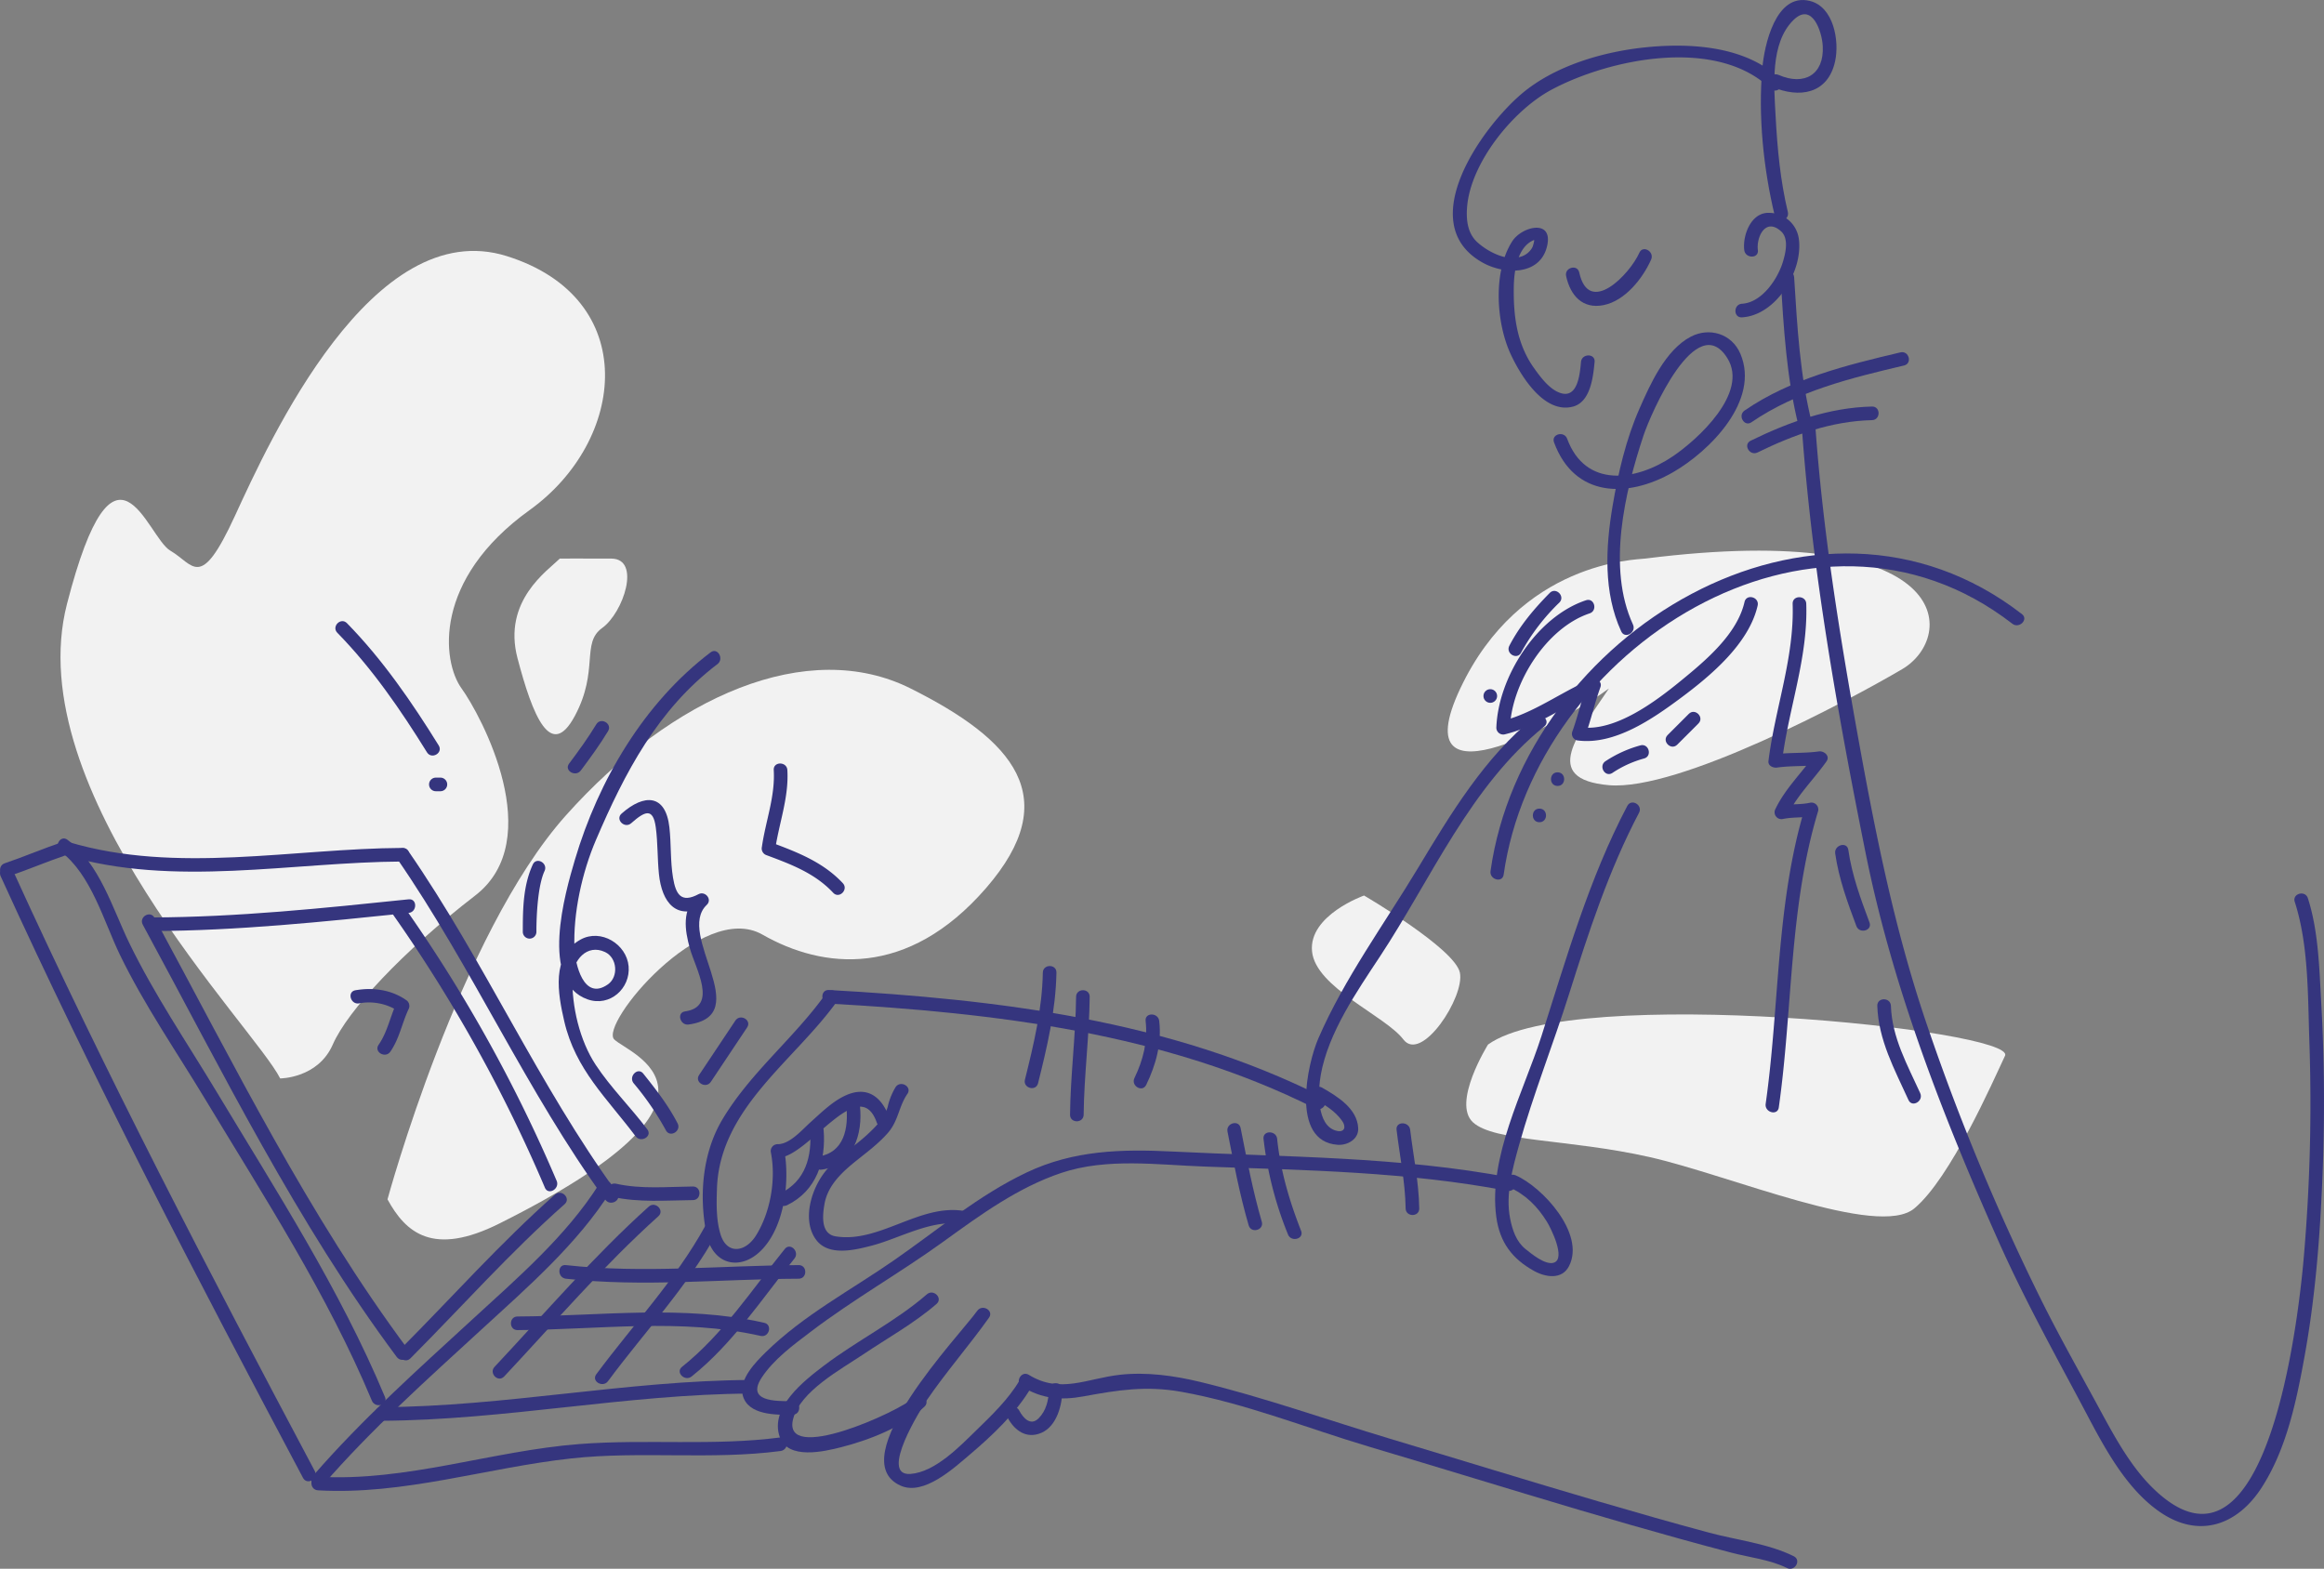 <svg id="Group_9" data-name="Group 9" xmlns="http://www.w3.org/2000/svg" width="782.1" height="528" viewBox="0 0 782.1 528">
  <rect x="0" y="0" width="782.1" height="528" fill="#808080" stroke="none"/>
  <path id="Path_1" data-name="Path 1" d="M524.269,345.932s-18.731,6.613-17.506,18.823S531.4,386.359,537.5,394.38s20.738-14.363,19.017-22.5S524.269,345.932,524.269,345.932Z" transform="translate(-65.219 -44.526)" fill="#f2f2f2"/>
  <path id="Path_2" data-name="Path 2" d="M625.651,215.375c-3.182.4-42.065.98-62.24,43.714s37.823,9.157,50.031,0c-10.175,15.262-23.4,30.524,0,32.559s80.383-28.276,98.7-39.066S730.452,202.186,625.651,215.375Z" transform="translate(-71.974 -27.38)" fill="#f2f2f2"/>
  <path id="Path_3" data-name="Path 3" d="M573.663,402s-12.211,19.54-5.088,26.153,32.287,5.6,59.386,11.7,76.956,27.472,89.166,17.3,26.455-42.734,30.524-51.383S602.153,381.444,573.663,402Z" transform="translate(-72.895 -50.439)" fill="#f2f2f2"/>
  <path id="Path_4" data-name="Path 4" d="M97.294,375.439c-8.649-17.3-88.011-96.661-71.732-159.744s26.8-22.538,34.769-17.883,10,13.814,21.7-11.624,46.3-101.748,91.573-87.5,40.191,62.067,7.631,85.468-29.506,50.873-22.893,60.031,29,50.873,4.579,69.7-42.948,38.757-47.928,50.157S97.294,375.439,97.294,375.439Z" transform="translate(-3.007 -12.476)" fill="#f2f2f2"/>
  <path id="Path_5" data-name="Path 5" d="M213.98,215.766c-4.072,4.032-19.333,14.206-14.246,33.539s11.193,34.633,19.333,19.352,2.036-24.439,9.157-29.526,13.228-23.325,3.052-23.363S213.98,215.766,213.98,215.766Z" transform="translate(-25.576 -27.77)" fill="#f2f2f2"/>
  <path id="Path_6" data-name="Path 6" d="M149.672,436.966s24.158-89.059,60.031-129.22,81.4-60.031,115.991-42.734,51.891,36.629,25.437,67.153-54.944,27.307-75.293,15.688-54.941,30.335-49.855,35.3,47.32,18.96-38.665,61.947C164.931,456.3,155.778,448.157,149.672,436.966Z" transform="translate(-19.264 -33.304)" fill="#f2f2f2"/>
  <path id="Path_7" data-name="Path 7" d="M604.9,105.312c1.432,6.529,5.525,11.175,12.581,9.772,7.263-1.445,13.2-8.976,16.022-15.329,1.186-2.674-2.758-5.006-3.953-2.312-3.24,7.3-16.968,21.533-20.236,6.651-.632-2.883-5.046-1.661-4.414,1.218Z" transform="translate(-77.85 -12.388)" fill="#35357e"/>
  <path id="Path_8" data-name="Path 8" d="M600.216,165.406c6.847,18.585,24.7,18.878,40.027,10.071,12.364-7.106,29.357-24.117,22.7-39.859-2.889-6.83-10.5-9.046-16.744-5.757-8.5,4.479-13.6,15.955-17.248,24.242-4.563,10.374-7.153,21.634-9.037,32.766-2.35,13.893-3.12,29.09,2.917,42.166,1.236,2.679,5.183.35,3.953-2.312-8.779-19.021-2.773-44.572,3.529-63.581,2.468-7.445,17.838-42.736,28.23-26.074,7.3,11.7-10.046,27.408-18.292,33-12.437,8.437-29.454,10.854-35.62-5.882-1.012-2.747-5.438-1.56-4.415,1.216Z" transform="translate(-77.235 -16.522)" fill="#35357e"/>
  <path id="Path_9" data-name="Path 9" d="M677.854,94.757c-.546-4.4,2.587-11.093,7.836-6.29,2.619,2.4,1.5,7.146.661,10.021-1.719,5.9-7.089,13.922-13.837,14.328-2.933.177-2.952,4.757,0,4.579,11.489-.693,20.473-15.462,19.16-26.181a10.126,10.126,0,0,0-10.07-8.989c-6.1-.208-8.934,7.657-8.327,12.53.359,2.892,4.942,2.927,4.577,0Z" transform="translate(-86.277 -10.583)" fill="#35357e"/>
  <path id="Path_10" data-name="Path 10" d="M676.008,159.623c15.265-10.479,33.568-14.9,51.345-19.1,2.874-.679,1.654-5.093-1.216-4.415-18.141,4.286-36.861,8.87-52.438,19.563-2.419,1.659-.131,5.63,2.309,3.954Z" transform="translate(-86.581 -17.51)" fill="#35357e"/>
  <path id="Path_11" data-name="Path 11" d="M678.322,172.5c12.132-5.938,24.893-10.56,38.526-10.88,2.949-.069,2.955-4.647,0-4.579-14.446.34-27.979,5.212-40.837,11.5-2.651,1.3-.33,5.247,2.311,3.954Z" transform="translate(-86.86 -20.213)" fill="#35357e"/>
  <path id="Path_12" data-name="Path 12" d="M604.282,124.091c-.336,3.5-.905,11.833-6.315,10.616-3.956-.89-7.277-5.447-9.469-8.521-5.829-8.17-6.976-17.513-6.831-27.3.079-5.247,1.119-13.516,6.792-15.828.258-.105-.276,1.882-.53,2.43a6.536,6.536,0,0,1-4.189,3.258c-4.742,1.535-11.276-2.018-14.562-5.157-3.132-2.99-3.548-7.494-3.237-11.544,1.154-15.016,15.517-32.7,28.458-39.6,19.691-10.5,55.612-17.829,73.638-.345,2.12,2.056,5.36-1.178,3.237-3.237-11.364-11.024-29.83-12.175-44.735-10.719-14.52,1.419-31.057,6.161-42.348,15.793-13.429,11.453-36.257,43.579-13.128,56.656,7.433,4.2,19.642,4.562,21.857-5.719,1.935-8.982-8.551-6.4-11.773-1.4-6.526,10.125-5.465,27.443-.482,38.1,3.353,7.173,11.224,20.166,20.979,17.529,5.9-1.6,6.752-10.172,7.216-15.009.284-2.938-4.3-2.912-4.577,0Z" transform="translate(-72.227 -2.271)" fill="#35357e"/>
  <path id="Path_13" data-name="Path 13" d="M683.815,29.174c9.3,4.044,18.9,2.456,21.3-8.553,1.494-6.848-.472-18.3-8.467-20.3-11.6-2.914-15.361,15.1-16.028,22.57-1.444,16.175.383,33.9,4.174,49.687.688,2.869,5.105,1.653,4.415-1.218-2.523-10.506-3.544-21.437-4.115-32.2-.54-10.194-1.914-24.635,6.015-32.427,6.222-6.114,9.572,3.787,9.844,8.748.53,9.678-6.247,13.481-14.832,9.746-2.677-1.163-5.011,2.781-2.309,3.956Z" transform="translate(-87.541 0)" fill="#35357e"/>
  <path id="Path_14" data-name="Path 14" d="M687.727,106.793c1.053,16.923,2,33.969,6.187,50.466.726,2.86,5.142,1.647,4.415-1.218-4.086-16.106-4.992-32.727-6.022-49.248-.185-2.932-4.763-2.95-4.58,0Z" transform="translate(-88.518 -13.462)" fill="#35357e"/>
  <path id="Path_15" data-name="Path 15" d="M861.833,324.368c4.692,14.556,4.38,31.548,4.9,46.649a601.034,601.034,0,0,1-1.931,73.695c-1.659,18.714-11.975,112.937-49.736,77.9-8.571-7.953-14.314-19.07-19.832-29.219-6.2-11.41-12.567-22.716-18.373-34.335a757.2,757.2,0,0,1-38.635-92.8c-10.89-31.793-17.391-64.234-23.34-97.232-6.271-34.8-11.909-69.716-14.406-105.013-.208-2.927-4.788-2.949-4.579,0,3.414,48.257,11.962,96.365,21.478,143.754,9.079,45.216,25.988,88.626,44.675,130.642,8.2,18.431,17.82,35.979,27.313,53.736,6.938,12.98,14.427,28.723,26.864,37.418,13.121,9.171,26.065,4.814,34.366-7.924,8.464-12.99,11.848-29.471,14.562-44.477,3.658-20.235,5.241-40.854,6.036-61.378.742-19.123.624-38.306-.453-57.416-.65-11.509-.923-24.145-4.495-35.222-.9-2.8-5.326-1.6-4.417,1.218Z" transform="translate(-89.57 -20.828)" fill="#35357e"/>
  <path id="Path_16" data-name="Path 16" d="M708.838,329.272c1.207,8.469,4.136,16.443,7.123,24.419,1.026,2.738,5.452,1.554,4.415-1.218-2.987-7.974-5.916-15.95-7.123-24.419-.415-2.912-4.826-1.668-4.415,1.218Z" transform="translate(-91.233 -42.011)" fill="#35357e"/>
  <path id="Path_17" data-name="Path 17" d="M725.1,388.228c.385,11.552,5.818,21.394,10.487,31.68,1.218,2.686,5.165.356,3.953-2.311-4.318-9.513-9.505-18.679-9.861-29.369-.1-2.944-4.676-2.953-4.579,0Z" transform="translate(-93.329 -49.686)" fill="#35357e"/>
  <path id="Path_18" data-name="Path 18" d="M586.9,249.016a70.269,70.269,0,0,1,12.871-16.833c2.077-2.1-1.16-5.34-3.237-3.237-5.253,5.313-10.133,11.1-13.585,17.761-1.357,2.616,2.595,4.931,3.951,2.309Z" transform="translate(-74.996 -29.381)" fill="#35357e"/>
  <path id="Path_19" data-name="Path 19" d="M577.57,268.52h0a2.289,2.289,0,0,0-4.579,0h0a2.289,2.289,0,0,0,4.579,0Z" transform="translate(-73.751 -34.268)" fill="#35357e"/>
  <path id="Path_20" data-name="Path 20" d="M580.126,321.9c10.662-75.651,104.236-136.308,171.18-84.458,2.3,1.784,5.569-1.432,3.237-3.237-69.385-53.738-167.607,6.844-178.833,86.478-.408,2.886,4,4.13,4.415,1.216Z" transform="translate(-74.097 -27.519)" fill="#35357e"/>
  <g id="Group_6" data-name="Group 6" transform="translate(521.957 259.943)">
    <g id="Group_5" data-name="Group 5">
      <path id="Path_21" data-name="Path 21" d="M601.278,302.922c2.953,0,2.953-4.579,0-4.579s-2.952,4.579,0,4.579Z" transform="translate(-599.063 -298.344)" fill="#35357e"/>
    </g>
  </g>
  <g id="Group_8" data-name="Group 8" transform="translate(515.852 272.153)">
    <g id="Group_7" data-name="Group 7">
      <path id="Path_22" data-name="Path 22" d="M594.271,316.936c2.953,0,2.953-4.579,0-4.579s-2.952,4.579,0,4.579Z" transform="translate(-592.056 -312.357)" fill="#35357e"/>
    </g>
  </g>
  <path id="Path_23" data-name="Path 23" d="M622.285,297.187a36.566,36.566,0,0,1,10.645-4.856c2.851-.757,1.641-5.174-1.216-4.415a40.633,40.633,0,0,0-11.738,5.317c-2.463,1.607-.171,5.572,2.309,3.954Z" transform="translate(-79.662 -37.047)" fill="#35357e"/>
  <path id="Path_24" data-name="Path 24" d="M647.26,286.018l7.123-7.123c2.089-2.089-1.148-5.327-3.237-3.237l-7.123,7.123c-2.089,2.089,1.148,5.327,3.237,3.237Z" transform="translate(-82.807 -35.394)" fill="#35357e"/>
  <path id="Path_25" data-name="Path 25" d="M608.127,231.718c-16.594,5.519-29.557,25.805-30.17,42.906a2.31,2.31,0,0,0,2.9,2.207c11.245-2.746,20.547-9.962,31.071-14.475l-3.362-2.585c-1.952,5.351-3.136,10.929-5.088,16.28a2.278,2.278,0,0,0,1.6,2.816c12.55,1.781,25.482-7.228,34.981-14.291,10-7.437,22.913-18.237,25.831-31.058.655-2.875-3.759-4.1-4.415-1.218C659,243.126,648.4,251.981,640.219,258.685c-8.4,6.885-22.264,17.425-33.929,15.769q.8,1.408,1.6,2.816c1.952-5.351,3.136-10.929,5.088-16.28.775-2.123-1.737-3.283-3.362-2.585-10.148,4.353-19.143,11.369-29.978,14.015l2.9,2.207c.537-14.969,12.236-33.644,26.806-38.491,2.79-.929,1.6-5.351-1.213-4.417Z" transform="translate(-74.39 -29.689)" fill="#35357e"/>
  <path id="Path_26" data-name="Path 26" d="M691.055,232.913c.617,18.069-5.919,35.15-8.139,52.909-.2,1.639,1.607,2.389,2.9,2.207,5.076-.714,10.183-.3,15.262-1.018l-2.584-3.362c-4.4,6.209-9.89,11.39-13.228,18.315a2.314,2.314,0,0,0,2.584,3.362c3.381-.7,6.792-.321,10.175-1.018q-1.406-1.408-2.816-2.816c-9.8,32.417-8.516,66.464-13.228,99.712-.411,2.888,4,4.131,4.415,1.218,4.708-33.227,3.44-67.329,13.228-99.712a2.315,2.315,0,0,0-2.816-2.816c-3.381.7-6.792.32-10.175,1.018l2.584,3.362c3.321-6.886,8.852-12.133,13.228-18.315,1.313-1.854-.846-3.608-2.584-3.362-5.076.714-10.183.3-15.262,1.018l2.9,2.207c2.225-17.794,8.757-34.784,8.139-52.909-.1-2.944-4.678-2.953-4.577,0Z" transform="translate(-87.775 -29.694)" fill="#35357e"/>
  <path id="Path_27" data-name="Path 27" d="M581.377,276.845c-16.767,13.513-28.226,32.572-39.192,50.785-11.343,18.84-24.854,37.266-33.618,57.492-3.649,8.423-9.507,34.634,6.541,35.744,3.249.224,7.066-1.825,6.9-5.574-.293-6.619-7.014-10.722-12.133-13.657-2.566-1.47-4.87,2.486-2.311,3.954,3.391,1.944,6.766,3.986,9.052,7.248,1.392,1.984.824,3.9-1.731,3.353-7.127-1.535-6.366-13.884-5.471-18.885,2.538-14.183,12.106-27.982,19.922-39.831,17.266-26.171,30.341-57.3,55.279-77.393,2.3-1.853-.963-5.072-3.239-3.237Z" transform="translate(-64.929 -35.563)" fill="#35357e"/>
  <path id="Path_28" data-name="Path 28" d="M485.828,418.348c-51.348-25.83-109.306-32.769-165.986-35.924-2.952-.163-2.936,4.415,0,4.579,55.84,3.107,113.079,9.846,163.676,35.3,2.63,1.323,4.95-2.625,2.311-3.953Z" transform="translate(-40.883 -49.223)" fill="#35357e"/>
  <path id="Path_29" data-name="Path 29" d="M312.938,383.578c-10.639,14.989-25.41,26.535-34.891,42.438-6.769,11.352-7.9,25.741-5.371,38.532,2.167,10.97,12.28,12.765,19.4,4.493,7.04-8.177,8.693-22.767,6.728-33.026l-2.207,2.9c10.2.162,27.376-28.868,33.4-11.856.98,2.762,5.4,1.574,4.415-1.218-2.752-7.764-7.932-11.5-15.726-7.514-4.073,2.085-7.578,5.571-10.952,8.59-2.834,2.535-7.007,7.485-11.141,7.419a2.32,2.32,0,0,0-2.207,2.9c1.735,9.05-.177,20.1-5.069,27.885-3.545,5.642-9.762,6.439-11.883-.388-1.514-4.873-1.386-10.348-1.221-15.392.893-27.214,26.205-43.065,40.671-63.451,1.714-2.414-2.259-4.7-3.953-2.311Z" transform="translate(-34.937 -49.242)" fill="#35357e"/>
  <path id="Path_30" data-name="Path 30" d="M341.618,419.776a22.437,22.437,0,0,0-2.675,6.694c-1.114,3.755-3.974,6.608-6.766,9.208-4.3,4-9.3,7.057-13.3,11.408-5.264,5.723-9.166,17.181-3.983,24.117,4.209,5.636,13.121,3.388,18.756,1.918,9.078-2.366,20.091-8.828,29.688-7.25,2.888.475,4.124-3.938,1.216-4.415-14.878-2.447-28.458,10.955-43.122,8.559-5.111-.835-4.4-7.182-3.745-10.9,1.132-6.4,6.077-10.856,10.882-14.7,3.683-2.949,7.387-5.69,10.5-9.272,3.5-4.028,3.625-8.9,6.509-13.063,1.686-2.433-2.285-4.719-3.953-2.309Z" transform="translate(-40.216 -53.899)" fill="#35357e"/>
  <path id="Path_31" data-name="Path 31" d="M401.888,375.383c-.23,12.307-3.059,24.139-6.022,36.02-.716,2.866,3.7,4.081,4.415,1.218,3.065-12.28,5.948-24.528,6.187-37.238.053-2.955-4.525-2.949-4.58,0Z" transform="translate(-50.942 -48.032)" fill="#35357e"/>
  <path id="Path_32" data-name="Path 32" d="M415.334,384.725c-.139,13.258-1.9,26.423-2.034,39.682-.032,2.955,4.547,2.952,4.579,0,.139-13.258,1.9-26.423,2.034-39.682.032-2.953-4.547-2.95-4.579,0Z" transform="translate(-53.196 -49.234)" fill="#35357e"/>
  <path id="Path_33" data-name="Path 33" d="M441.9,394.071c.778,6.781-.813,13.1-3.756,19.194-1.279,2.646,2.669,4.969,3.953,2.312,3.275-6.779,5.25-13.937,4.382-21.506-.331-2.9-4.914-2.93-4.579,0Z" transform="translate(-56.362 -50.441)" fill="#35357e"/>
  <path id="Path_34" data-name="Path 34" d="M311.209,436.109c.733,8.924-1.477,17.272-10.058,21.425-2.657,1.287-.336,5.235,2.311,3.954,9.933-4.806,13.185-14.931,12.326-25.379-.24-2.921-4.82-2.944-4.579,0Z" transform="translate(-38.61 -55.85)" fill="#35357e"/>
  <path id="Path_35" data-name="Path 35" d="M325.232,426.769c.835,7.549-.731,15.935-9.51,17.124-2.915.4-1.67,4.806,1.216,4.415,10.725-1.453,13.919-12.065,12.874-21.539-.322-2.9-4.9-2.932-4.58,0Z" transform="translate(-40.423 -54.649)" fill="#35357e"/>
  <path id="Path_36" data-name="Path 36" d="M621.959,311.154c-12.9,24.5-20.471,51.236-28.887,77.487-5.987,18.675-17.938,40.689-15.19,60.876,1.149,8.451,5.291,14.041,12.7,18.142,3.906,2.161,9.38,3.023,11.764-1.607,5.629-10.934-9.073-26.747-17.954-30.57-2.682-1.154-5.015,2.79-2.311,3.954,5.623,2.421,9.7,6.576,12.881,11.741,1.177,1.911,6.464,12.321,2.277,13.705-2.831.936-7.71-3.115-9.592-4.644-3.11-2.526-4.376-6.477-5.122-10.244-1.6-8.068.852-16.994,3.02-24.72,4.806-17.124,11.465-33.838,16.825-50.809,6.573-20.807,13.347-41.634,23.54-61,1.377-2.61-2.575-4.925-3.951-2.311Z" transform="translate(-74.328 -39.902)" fill="#35357e"/>
  <path id="Path_37" data-name="Path 37" d="M545.393,453.574c-37.881-7.178-75.592-6.883-113.9-8.8-17.174-.859-33.305-.447-49.092,7.042-16.169,7.672-30.14,19.488-44.761,29.63-14.574,10.108-30.192,18.293-43,30.825-3.384,3.31-9.15,9.133-7.808,14.5,1.711,6.837,11.35,6.656,16.81,6.593,2.952-.034,2.955-4.612,0-4.579-6.032.069-15.584.046-10.462-7.843,4.037-6.219,10.778-11.129,16.593-15.551,14.4-10.948,30.233-19.88,44.887-30.5,12.24-8.869,24.88-18.035,39.337-22.9,15.436-5.2,32.653-2.7,48.578-2.147,34.233,1.2,67.785,1.74,101.6,8.145,2.885.548,4.115-3.864,1.216-4.414Z" transform="translate(-36.893 -57.207)" fill="#35357e"/>
  <path id="Path_38" data-name="Path 38" d="M350.607,499.885c-10.593,9.192-23.563,15.583-34.735,24.07-6.624,5.032-18.2,14.026-14.816,23.888,2.7,7.854,15.012,4.956,20.683,3.506,9.533-2.439,20.75-6.787,28.035-13.634,2.155-2.025-1.088-5.256-3.237-3.237-5.34,5.018-44.965,22.808-40.942,7.315,2.422-9.327,16.211-16.726,23.5-21.633,8.266-5.569,17.2-10.485,24.755-17.039,2.233-1.938-1.02-5.162-3.239-3.237Z" transform="translate(-38.671 -64.266)" fill="#35357e"/>
  <path id="Path_39" data-name="Path 39" d="M372.826,506.2c-5.771,8.1-45.786,49.861-25.8,58.842,7.794,3.5,17.964-5.934,23.252-10.412,7.547-6.389,15.7-14.093,20.749-22.718,1.494-2.553-2.463-4.856-3.953-2.311-3.695,6.314-9.366,11.746-14.566,16.807-5.571,5.423-13.843,14.073-22.145,14.69-10.85.806,3.848-22.432,5.464-24.795,6.557-9.586,14.223-18.34,20.955-27.792,1.719-2.411-2.254-4.695-3.951-2.311Z" transform="translate(-43.952 -65.024)" fill="#35357e"/>
  <path id="Path_40" data-name="Path 40" d="M394.588,534.99c6.68,4.131,13.077,4.687,20.714,3.283,11.579-2.128,21.027-3.643,32.853-1.542,21.452,3.813,42.572,12.346,63.437,18.54,23.517,6.984,46.952,14.244,70.474,21.211q16.977,5.03,34.038,9.765,8.557,2.372,17.148,4.62c6.019,1.586,13.183,2.385,18.756,5.171,2.633,1.316,4.953-2.634,2.311-3.954-8.486-4.24-19.27-5.456-28.436-7.915-12.361-3.316-24.662-6.844-36.945-10.436-23.547-6.889-46.981-14.149-70.484-21.191-21.282-6.378-42.511-13.976-64.107-19.174-8.68-2.089-17.924-3.349-26.832-2.361-10.993,1.218-20.108,6.531-30.619.031-2.515-1.558-4.812,2.4-2.308,3.953Z" transform="translate(-50.649 -68.304)" fill="#35357e"/>
  <path id="Path_41" data-name="Path 41" d="M389.092,545.832c2.385,4.476,6.46,7.372,11.477,5.156,5.18-2.289,6.927-9.408,7.033-14.452.063-2.955-4.518-2.949-4.579,0-.073,3.492-.916,7.063-3.454,9.6-2.709,2.709-5.189-.111-6.525-2.618-1.389-2.607-5.342-.293-3.953,2.311Z" transform="translate(-50.043 -68.774)" fill="#35357e"/>
  <path id="Path_42" data-name="Path 42" d="M474.11,436.709c2.1,10.58,4.1,21.175,7.123,31.542.823,2.83,5.243,1.624,4.415-1.218-3.017-10.366-5.018-20.963-7.123-31.542-.575-2.894-4.989-1.665-4.415,1.218Z" transform="translate(-61.017 -55.841)" fill="#35357e"/>
  <path id="Path_43" data-name="Path 43" d="M488.034,439.614a121.588,121.588,0,0,0,8.223,32.151c1.067,2.715,5.5,1.534,4.415-1.218-3.938-10.015-6.947-20.2-8.058-30.933-.3-2.906-4.884-2.935-4.58,0Z" transform="translate(-62.814 -56.302)" fill="#35357e"/>
  <path id="Path_44" data-name="Path 44" d="M539.417,436.111c1.053,8.828,2.915,17.539,3.052,26.454.046,2.95,4.624,2.955,4.579,0-.137-8.925-2-17.619-3.052-26.454-.345-2.894-4.927-2.927-4.579,0Z" transform="translate(-69.427 -55.852)" fill="#35357e"/>
  <path id="Path_45" data-name="Path 45" d="M227.341,443.665c-26.5-36.391-44.651-77.98-70.206-114.976-1.665-2.411-5.635-.125-3.953,2.312,25.553,36.994,43.7,78.583,70.206,114.974,1.72,2.361,5.7.079,3.953-2.311Z" transform="translate(-19.664 -42.175)" fill="#35357e"/>
  <path id="Path_46" data-name="Path 46" d="M138.5,327.235c-36.992.18-76.129,8.84-112.332-1.954-2.836-.846-4.038,3.573-1.216,4.415,36.661,10.931,76.1,2.3,113.547,2.117,2.953-.014,2.955-4.592,0-4.579Z" transform="translate(-3.004 -41.854)" fill="#35357e"/>
  <path id="Path_47" data-name="Path 47" d="M23.247,328.282c10.3,7.665,14.571,23.6,19.946,34.709,8.133,16.808,19.012,32.565,28.652,48.537C91.8,444.6,113.086,477.361,128.012,513.113c1.119,2.683,5.552,1.506,4.415-1.218-15.1-36.158-36.5-69.2-56.629-102.678-9.957-16.561-21.054-32.833-29.479-50.246C40.667,347.288,36.4,332.4,25.558,324.328c-2.372-1.764-4.65,2.213-2.311,3.954Z" transform="translate(-2.865 -41.689)" fill="#35357e"/>
  <path id="Path_48" data-name="Path 48" d="M20.932,325.277C14.427,327.489,8.1,330.189,1.6,332.4c-2.779.945-1.587,5.368,1.216,4.415,6.5-2.211,12.828-4.911,19.331-7.123,2.779-.946,1.587-5.368-1.216-4.415Z" transform="translate(-0.002 -41.85)" fill="#35357e"/>
  <path id="Path_49" data-name="Path 49" d="M.229,337.982c31.316,68.76,66.317,135.769,101.747,202.477,1.384,2.608,5.337.295,3.953-2.311C70.5,471.44,35.5,404.432,4.182,335.671c-1.222-2.685-5.168-.356-3.953,2.311Z" transform="translate(0.001 -43.052)" fill="#35357e"/>
  <path id="Path_50" data-name="Path 50" d="M124.1,558.607c16.369-18.875,35.071-35.6,53.448-52.473,15.517-14.244,32.238-28.714,43.572-46.685,1.581-2.5-2.384-4.8-3.953-2.311-11.108,17.611-27.657,31.785-42.856,45.757-18.366,16.884-37.078,33.6-53.448,52.473-1.925,2.221,1.3,5.474,3.237,3.239Z" transform="translate(-15.481 -58.702)" fill="#35357e"/>
  <path id="Path_51" data-name="Path 51" d="M55.1,356.673c26.82,49.436,51.748,100.245,85.468,145.5,1.743,2.338,5.719.06,3.953-2.312-33.719-45.254-58.648-96.064-85.468-145.5-1.409-2.6-5.36-.284-3.953,2.311Z" transform="translate(-7.054 -45.465)" fill="#35357e"/>
  <path id="Path_52" data-name="Path 52" d="M58.258,358.072c28.957-.1,57.714-3.123,86.484-6.1,2.906-.3,2.936-4.882,0-4.579-28.771,2.982-57.528,6.006-86.484,6.1-2.952.011-2.952,4.589,0,4.579Z" transform="translate(-7.213 -44.712)" fill="#35357e"/>
  <path id="Path_53" data-name="Path 53" d="M152.013,353.188a500.522,500.522,0,0,1,50.875,91.573c1.148,2.711,5.09.375,3.953-2.311a500.383,500.383,0,0,0-50.875-91.573c-1.677-2.4-5.65-.114-3.953,2.311Z" transform="translate(-19.512 -45.032)" fill="#35357e"/>
  <path id="Path_54" data-name="Path 54" d="M157.96,516.475c17.254-17.324,33.555-35.678,51.891-51.891,2.216-1.96-1.035-5.185-3.237-3.237-18.337,16.213-34.639,34.566-51.891,51.891-2.085,2.094,1.152,5.331,3.237,3.237Z" transform="translate(-19.828 -59.304)" fill="#35357e"/>
  <path id="Path_55" data-name="Path 55" d="M122.486,573.058c28.859,1.667,56.865-7.643,85.318-10.743,23.336-2.541,47.05.575,70.355-2.485,2.885-.378,2.921-4.962,0-4.579-22.409,2.943-45.232.491-67.729,2.237-29.506,2.291-58.1,12.713-87.945,10.989-2.95-.168-2.935,4.411,0,4.58Z" transform="translate(-15.481 -71.465)" fill="#35357e"/>
  <path id="Path_56" data-name="Path 56" d="M147.008,546.8c41.58-.214,82.553-8.944,124.133-9.157,2.953-.015,2.953-4.594,0-4.579-41.58.214-82.553,8.944-124.133,9.157-2.952.015-2.952,4.594,0,4.579Z" transform="translate(-18.636 -68.613)" fill="#35357e"/>
  <path id="Path_57" data-name="Path 57" d="M236.316,461.662c8.9,1.993,18.026,1.181,27.061,1.1,2.952-.027,2.955-4.606,0-4.579-8.6.078-17.368.962-25.846-.936-2.874-.643-4.1,3.771-1.215,4.415Z" transform="translate(-30.205 -58.846)" fill="#35357e"/>
  <path id="Path_58" data-name="Path 58" d="M194.165,523.179c17.065-18.2,33.305-37.22,51.891-53.926,2.2-1.978-1.048-5.2-3.237-3.237-18.588,16.706-34.827,35.723-51.891,53.926-2.018,2.152,1.215,5.4,3.237,3.237Z" transform="translate(-24.492 -59.904)" fill="#35357e"/>
  <path id="Path_59" data-name="Path 59" d="M234.2,525.645c12.231-16.509,26.677-31.771,36.629-49.857,1.426-2.587-2.529-4.9-3.953-2.311-9.959,18.092-24.389,33.334-36.629,49.857-1.76,2.376,2.218,4.655,3.953,2.311Z" transform="translate(-29.579 -60.797)" fill="#35357e"/>
  <path id="Path_60" data-name="Path 60" d="M266.546,525.258c13.838-11.044,23.571-26.045,34.593-39.682,1.838-2.274-1.38-5.534-3.237-3.237-11.025,13.64-20.753,28.636-34.593,39.682-2.308,1.842.954,5.059,3.237,3.237Z" transform="translate(-33.789 -61.983)" fill="#35357e"/>
  <path id="Path_61" data-name="Path 61" d="M199.559,512.925c27.2-.13,54.97-4.109,81.808,1.952,2.875.65,4.1-3.765,1.216-4.415-27.28-6.161-55.38-2.248-83.023-2.117-2.953.017-2.953,4.6,0,4.58Z" transform="translate(-25.4 -65.258)" fill="#35357e"/>
  <path id="Path_62" data-name="Path 62" d="M218.248,493.269c26.06,2.9,52.224.107,78.345,0,2.953-.012,2.953-4.591,0-4.579-26.121.107-52.285,2.9-78.345,0-2.932-.327-2.9,4.255,0,4.579Z" transform="translate(-27.809 -62.899)" fill="#35357e"/>
  <path id="Path_63" data-name="Path 63" d="M130.2,243.86c11.761,12.025,21.329,25.979,30.167,40.236,1.552,2.5,5.513.206,3.953-2.311-9.035-14.575-18.856-28.868-30.881-41.162-2.07-2.112-5.305,1.126-3.239,3.237Z" transform="translate(-16.673 -30.883)" fill="#35357e"/>
  <path id="Path_64" data-name="Path 64" d="M168.015,304.967h1.526a2.289,2.289,0,0,0,0-4.579h-1.526a2.289,2.289,0,0,0,0,4.579Z" transform="translate(-21.331 -38.664)" fill="#35357e"/>
  <path id="Path_65" data-name="Path 65" d="M245.627,412.492c-5.584-7.439-12.269-13.977-17.4-21.761-5.36-8.133-8.061-19.635-7.814-29.358.145-5.74,4.859-11.459,10.984-8.577,4.131,1.943,4.583,8.333.974,10.871-8.229,5.786-11.059-7.022-11.268-12.088-.488-11.859,2.549-25.564,7.225-36.487,9.691-22.638,20.808-43.961,40.9-59.209,2.32-1.761.043-5.74-2.311-3.954C244.5,268.944,229.207,294.937,221.26,321.7c-3.377,11.369-11.964,41.354,4.272,47.029,7.521,2.63,14.462-3.739,13.788-11.154-.675-7.448-9.311-12.75-16.156-8.985-9.962,5.478-7.637,18.287-5.49,27.544,3.762,16.221,14.357,25.831,24,38.673,1.751,2.329,5.728.05,3.953-2.312Z" transform="translate(-27.775 -32.369)" fill="#35357e"/>
  <path id="Path_66" data-name="Path 66" d="M206.508,356.419s-.153-14.182,2.74-20.467c1.226-2.662-2.72-4.863-3.953-2.182-3.269,7.1-3.361,15.018-3.365,22.649a2.289,2.289,0,1,0,4.579,0Z" transform="translate(-25.99 -42.804)" fill="#35357e"/>
  <path id="Path_67" data-name="Path 67" d="M223.693,295.169c3.222-4.3,6.369-8.631,9.157-13.226,1.537-2.532-2.424-4.83-3.953-2.312-2.79,4.6-5.935,8.93-9.157,13.228-1.773,2.366,2.205,4.644,3.953,2.311Z" transform="translate(-28.225 -35.852)" fill="#35357e"/>
  <path id="Path_68" data-name="Path 68" d="M243.2,316.859c4.577-4.051,7.376-5.375,8.283,1.387.7,5.2.525,10.494,1.058,15.714.977,9.54,5.87,15.926,15.633,10.729q-1.385-1.8-2.773-3.6c-5.151,4.873-4.2,11.65-2.447,17.895,1.9,6.793,9.536,19.636-1.63,21.2-2.914.408-1.67,4.818,1.216,4.415,22.594-3.161-4.455-30.285,6.1-40.271,1.946-1.841-.53-4.791-2.773-3.6-5.827,3.1-7.64.116-8.582-5.517-.932-5.587-.591-11.347-1.221-16.973-1.256-11.2-8.44-11.4-16.1-4.624-2.216,1.96,1.035,5.186,3.237,3.237Z" transform="translate(-30.79 -39.781)" fill="#35357e"/>
  <path id="Path_69" data-name="Path 69" d="M298.261,297.142c.527,8.9-2.744,17.144-3.986,25.845a2.373,2.373,0,0,0,1.6,2.816c8.251,3.075,16.247,6.065,22.391,12.639,2.019,2.161,5.25-1.084,3.237-3.237-6.679-7.146-15.438-10.471-24.412-13.817q.8,1.408,1.6,2.816c1.3-9.133,4.7-17.727,4.151-27.063-.176-2.932-4.754-2.949-4.58,0Z" transform="translate(-37.871 -37.962)" fill="#35357e"/>
  <path id="Path_70" data-name="Path 70" d="M138.268,386.875a18.062,18.062,0,0,1,13.5,2.822q-.412-1.566-.821-3.132c-2.2,4.692-3.112,9.94-6.1,14.244-1.691,2.43,2.28,4.716,3.953,2.311,3.017-4.336,3.895-9.534,6.1-14.244a2.356,2.356,0,0,0-.821-3.132c-5-3.472-11.114-4.295-17.025-3.283-2.907.5-1.673,4.908,1.215,4.414Z" transform="translate(-17.426 -49.176)" fill="#35357e"/>
  <path id="Path_71" data-name="Path 71" d="M244.661,417.846A95.952,95.952,0,0,1,255.5,433.662c1.351,2.627,5.3.31,3.953-2.312-3.127-6.077-7.3-11.425-11.549-16.743-1.845-2.3-5.064.957-3.239,3.239Z" transform="translate(-31.421 -53.264)" fill="#35357e"/>
  <path id="Path_72" data-name="Path 72" d="M273.916,414.707l12.21-18.315c1.644-2.465-2.323-4.754-3.953-2.311q-6.106,9.157-12.21,18.315c-1.644,2.465,2.324,4.756,3.953,2.311Z" transform="translate(-34.697 -50.589)" fill="#35357e"/>
</svg>
